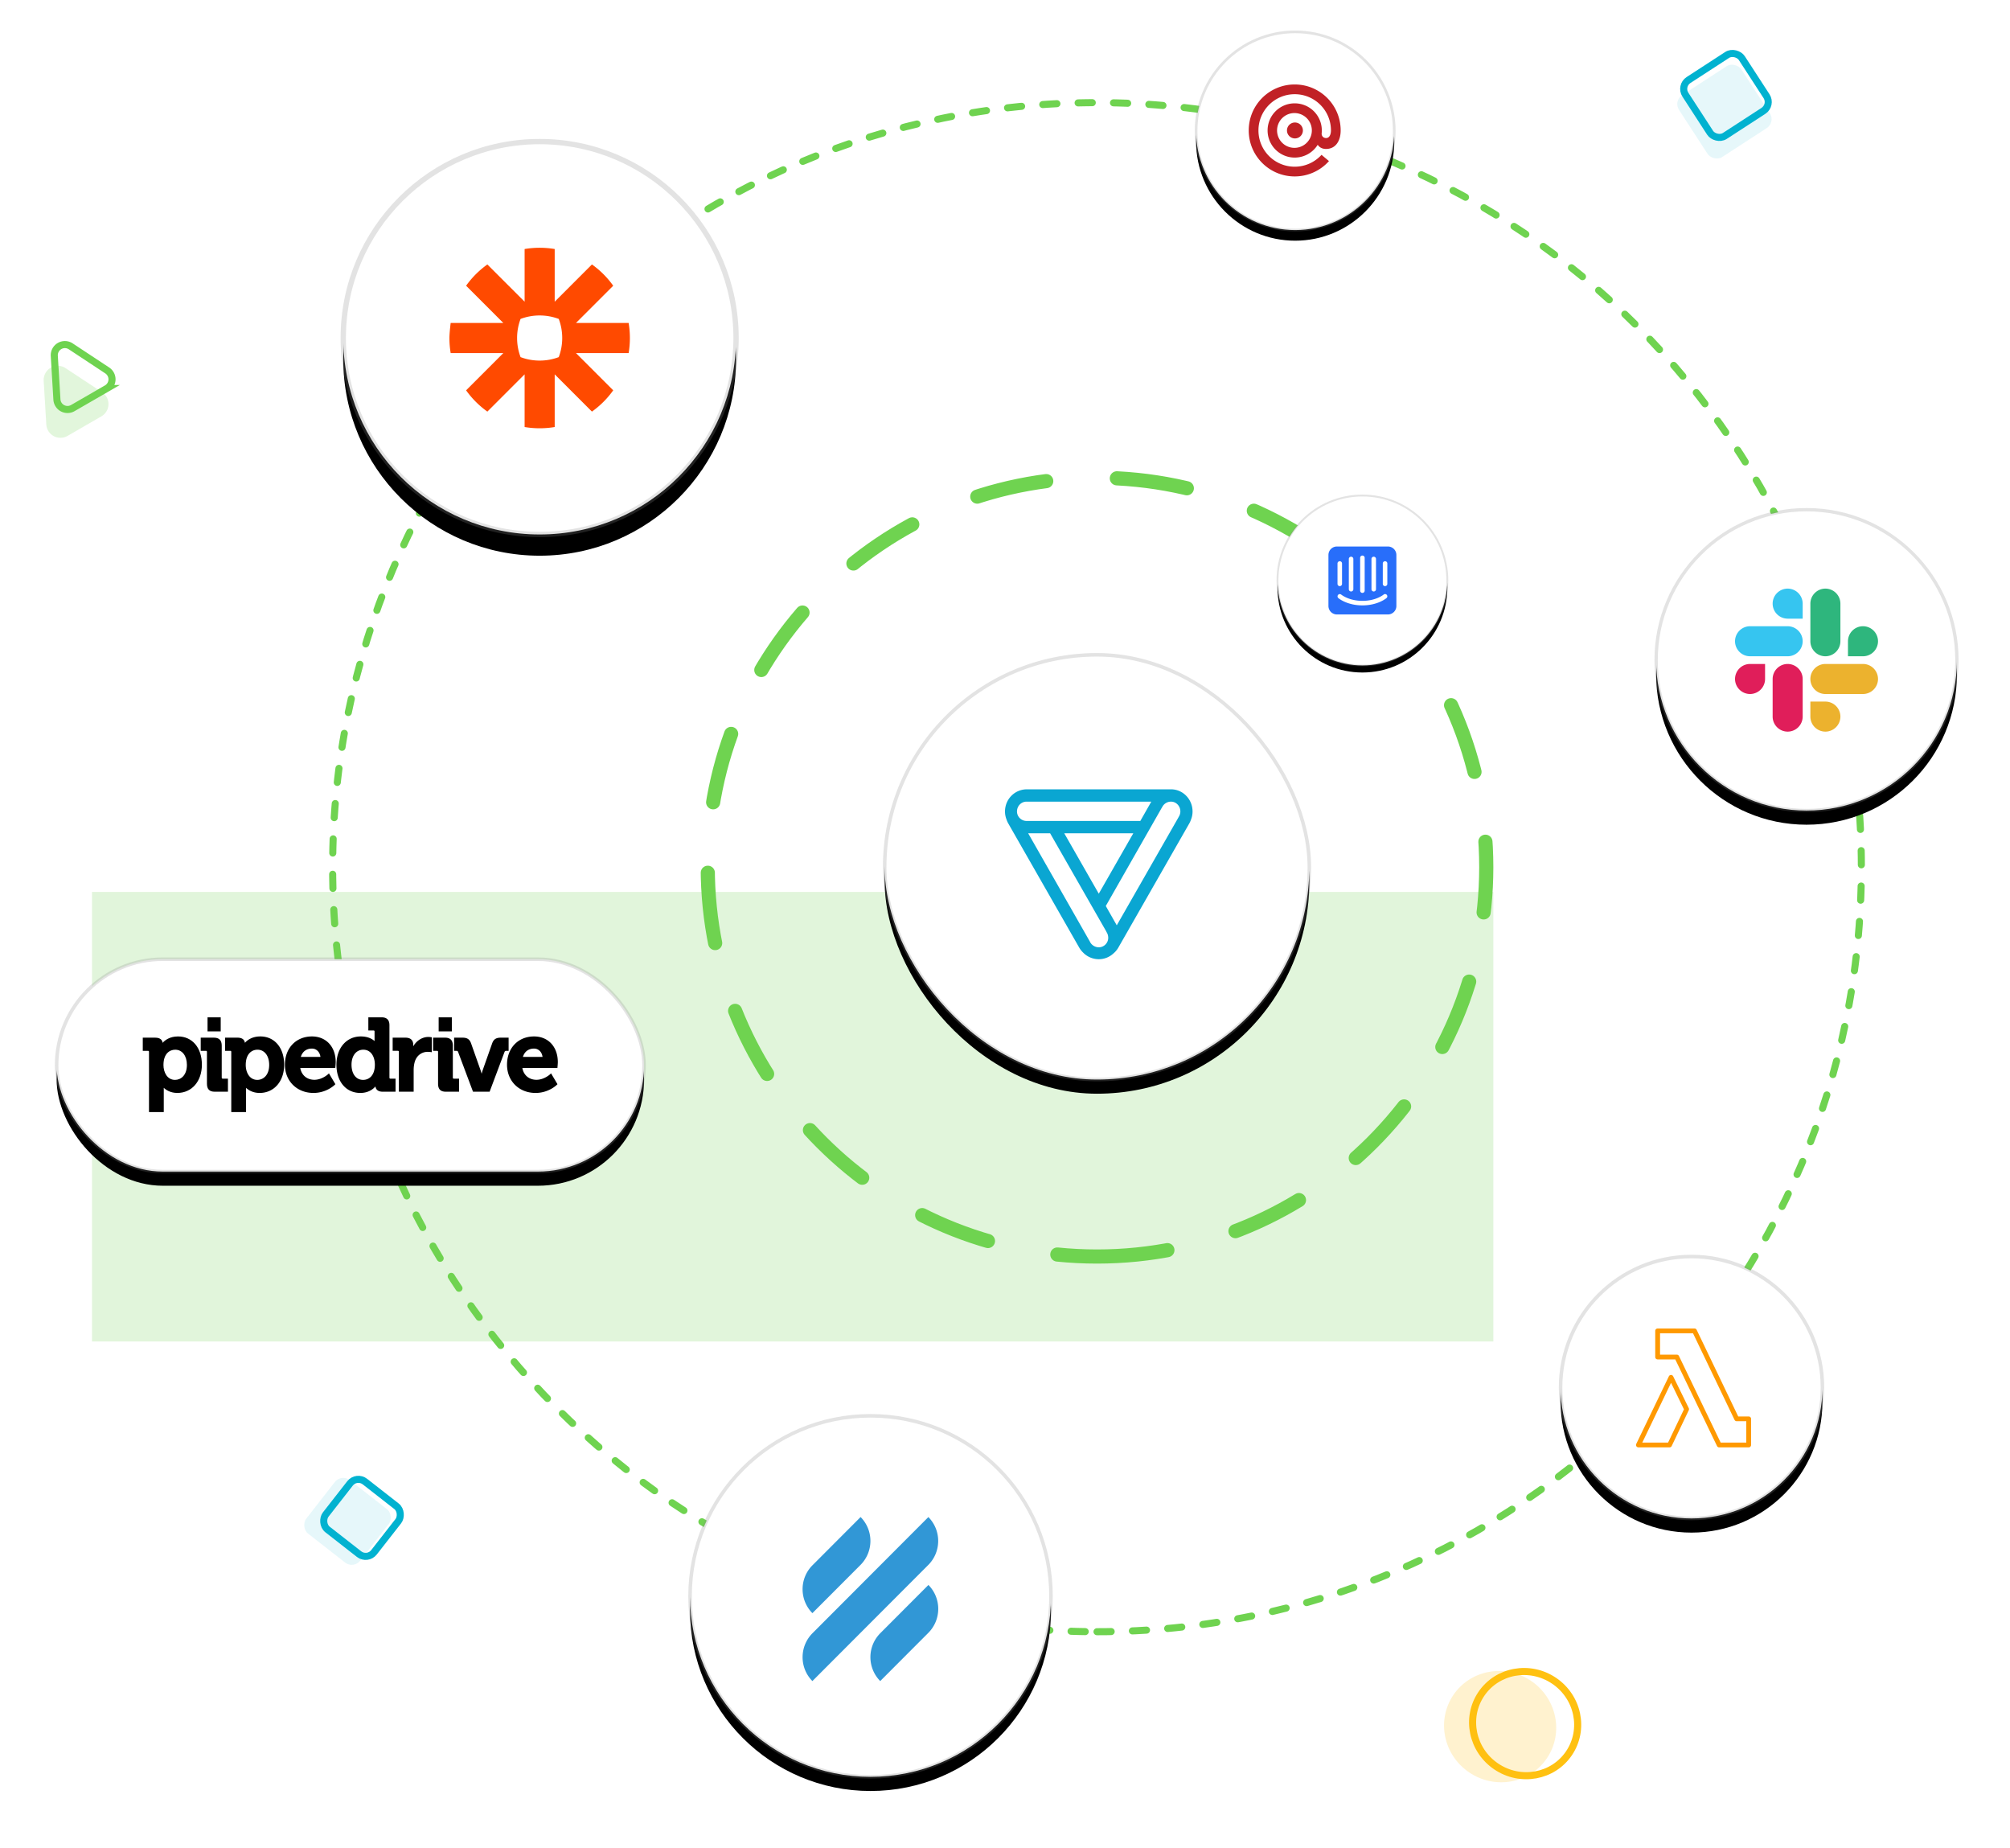 <svg xmlns="http://www.w3.org/2000/svg" xmlns:xlink="http://www.w3.org/1999/xlink" width="568" height="522" viewBox="0 0 568 522"><defs><filter id="a" width="161.5%" height="161.5%" x="-30.8%" y="-26.6%" filterUnits="objectBoundingBox"><feMorphology in="SourceAlpha" operator="dilate" radius=".267" result="shadowSpreadOuter1"/><feOffset dy="2" in="shadowSpreadOuter1" result="shadowOffsetOuter1"/><feGaussianBlur in="shadowOffsetOuter1" result="shadowBlurOuter1" stdDeviation="4.5"/><feComposite in="shadowBlurOuter1" in2="SourceAlpha" operator="out" result="shadowBlurOuter1"/><feColorMatrix in="shadowBlurOuter1" values="0 0 0 0 0 0 0 0 0 0 0 0 0 0 0 0 0 0 0.12 0"/></filter><filter id="c" width="144.2%" height="144.2%" x="-22.1%" y="-18.8%" filterUnits="objectBoundingBox"><feMorphology in="SourceAlpha" operator="dilate" radius=".5" result="shadowSpreadOuter1"/><feOffset dy="4" in="shadowSpreadOuter1" result="shadowOffsetOuter1"/><feGaussianBlur in="shadowOffsetOuter1" result="shadowBlurOuter1" stdDeviation="8"/><feComposite in="shadowBlurOuter1" in2="SourceAlpha" operator="out" result="shadowBlurOuter1"/><feColorMatrix in="shadowBlurOuter1" values="0 0 0 0 0 0 0 0 0 0 0 0 0 0 0 0 0 0 0.12 0"/></filter><filter id="f" width="158.8%" height="158.8%" x="-29.4%" y="-24.7%" filterUnits="objectBoundingBox"><feMorphology in="SourceAlpha" operator="dilate" radius=".469" result="shadowSpreadOuter1"/><feOffset dy="4" in="shadowSpreadOuter1" result="shadowOffsetOuter1"/><feGaussianBlur in="shadowOffsetOuter1" result="shadowBlurOuter1" stdDeviation="7.5"/><feComposite in="shadowBlurOuter1" in2="SourceAlpha" operator="out" result="shadowBlurOuter1"/><feColorMatrix in="shadowBlurOuter1" values="0 0 0 0 0 0 0 0 0 0 0 0 0 0 0 0 0 0 0.12 0"/></filter><filter id="h" width="171.6%" height="171.6%" x="-35.8%" y="-30.4%" filterUnits="objectBoundingBox"><feMorphology in="SourceAlpha" operator="dilate" radius=".75" result="shadowSpreadOuter1"/><feOffset dy="6" in="shadowSpreadOuter1" result="shadowOffsetOuter1"/><feGaussianBlur in="shadowOffsetOuter1" result="shadowBlurOuter1" stdDeviation="12"/><feComposite in="shadowBlurOuter1" in2="SourceAlpha" operator="out" result="shadowBlurOuter1"/><feColorMatrix in="shadowBlurOuter1" values="0 0 0 0 0 0 0 0 0 0 0 0 0 0 0 0 0 0 0.12 0"/></filter><filter id="j" width="171%" height="171%" x="-35.5%" y="-30.1%" filterUnits="objectBoundingBox"><feMorphology in="SourceAlpha" operator="dilate" radius=".375" result="shadowSpreadOuter1"/><feOffset dy="3" in="shadowSpreadOuter1" result="shadowOffsetOuter1"/><feGaussianBlur in="shadowOffsetOuter1" result="shadowBlurOuter1" stdDeviation="6"/><feComposite in="shadowBlurOuter1" in2="SourceAlpha" operator="out" result="shadowBlurOuter1"/><feColorMatrix in="shadowBlurOuter1" values="0 0 0 0 0 0 0 0 0 0 0 0 0 0 0 0 0 0 0.12 0"/></filter><filter id="l" width="171.6%" height="171.6%" x="-35.8%" y="-30.4%" filterUnits="objectBoundingBox"><feMorphology in="SourceAlpha" operator="dilate" radius=".5" result="shadowSpreadOuter1"/><feOffset dy="4" in="shadowSpreadOuter1" result="shadowOffsetOuter1"/><feGaussianBlur in="shadowOffsetOuter1" result="shadowBlurOuter1" stdDeviation="8"/><feComposite in="shadowBlurOuter1" in2="SourceAlpha" operator="out" result="shadowBlurOuter1"/><feColorMatrix in="shadowBlurOuter1" values="0 0 0 0 0 0 0 0 0 0 0 0 0 0 0 0 0 0 0.12 0"/></filter><filter id="n" width="131.9%" height="188.3%" x="-16%" y="-37.5%" filterUnits="objectBoundingBox"><feMorphology in="SourceAlpha" operator="dilate" radius=".5" result="shadowSpreadOuter1"/><feOffset dy="4" in="shadowSpreadOuter1" result="shadowOffsetOuter1"/><feGaussianBlur in="shadowOffsetOuter1" result="shadowBlurOuter1" stdDeviation="8"/><feComposite in="shadowBlurOuter1" in2="SourceAlpha" operator="out" result="shadowBlurOuter1"/><feColorMatrix in="shadowBlurOuter1" values="0 0 0 0 0 0 0 0 0 0 0 0 0 0 0 0 0 0 0.12 0"/></filter><filter id="p" width="152%" height="152%" x="-26%" y="-22.1%" filterUnits="objectBoundingBox"><feMorphology in="SourceAlpha" operator="dilate" radius=".5" result="shadowSpreadOuter1"/><feOffset dy="4" in="shadowSpreadOuter1" result="shadowOffsetOuter1"/><feGaussianBlur in="shadowOffsetOuter1" result="shadowBlurOuter1" stdDeviation="8"/><feComposite in="shadowBlurOuter1" in2="SourceAlpha" operator="out" result="shadowBlurOuter1"/><feColorMatrix in="shadowBlurOuter1" values="0 0 0 0 0 0 0 0 0 0 0 0 0 0 0 0 0 0 0.12 0"/></filter><circle id="b" cx="24" cy="24" r="24"/><circle id="g" cx="42.5" cy="42.5" r="42.5"/><circle id="i" cx="55.5" cy="55.5" r="55.5"/><circle id="k" cx="28" cy="28" r="28"/><circle id="m" cx="37" cy="37" r="37"/><circle id="q" cx="51" cy="51" r="51"/><rect id="d" width="120" height="120" rx="60"/><rect id="o" width="166" height="60" rx="30"/><path id="e" d="M46.71.003A6.236 6.236 0 0046.512 0H6.431l-.116.001L6.202 0C2.75 0 0 2.78 0 6.268c0 .783.148 1.533.419 2.225.126.39.293.772.5 1.142l20.04 35.057c.287.502.632.949 1.02 1.336A6.197 6.197 0 0026.53 48a6.016 6.016 0 003.967-1.504 6.276 6.276 0 001.545-1.804l20.04-35.057a6.37 6.37 0 00.493-1.12A6.121 6.121 0 0053 6.269C53 2.781 50.25 0 46.913 0a6.43 6.43 0 00-.202.003zM28.482 32.967L44.33 5.166a1.92 1.92 0 00.115-.175 2.744 2.744 0 012.47-1.509c1.433 0 2.64 1.222 2.64 2.786 0 .535-.174 1.06-.459 1.51a.157.157 0 00-.057.116l-17.456 30.53-3.1-5.457zM6.431 3.482h34.912l-3.1 5.456H6.087c-1.491 0-2.699-1.221-2.699-2.67 0-1.564 1.208-2.786 2.699-2.786.08 0 .132.002.172 0l.061.001h.111zm10.311 8.939h19.516L26.5 29.49l-9.758-17.07zm7.26 30.646c.004-.041-.015-.074-.057-.117L6.546 12.42h6.202l15.905 27.802a.789.789 0 00.115.233c.244.409.402.924.402 1.509 0 1.448-1.207 2.67-2.641 2.67a2.802 2.802 0 01-2.527-1.567z"/></defs><g fill="none" fill-rule="evenodd"><path fill="#E1F5DB" d="M26 252h396v127H26z"/><path stroke="#6FD350" stroke-dasharray="20 20" stroke-linecap="round" stroke-linejoin="round" stroke-width="4" d="M310 355c60.751 0 110-49.249 110-110s-49.249-110-110-110-110 49.249-110 110 49.249 110 110 110z"/><path stroke="#6FD350" stroke-dasharray="4 6" stroke-linecap="round" stroke-linejoin="round" stroke-width="2" d="M310 461c119.294 0 216-96.706 216-216S429.294 29 310 29 94 125.706 94 245s96.706 216 216 216z"/><g transform="translate(361 140)"><use fill="#000" filter="url(#a)" xlink:href="#b"/><use fill="#FFF" stroke="#8D8D8D" stroke-opacity=".24" stroke-width=".533" xlink:href="#b"/><path fill="#286EFA" d="M31.2 14.4H16.8a2.4 2.4 0 00-2.4 2.4v14.4a2.4 2.4 0 002.4 2.4h14.4a2.4 2.4 0 002.4-2.4V16.8a2.4 2.4 0 00-2.4-2.4zm-4.64 3.52a.64.64 0 011.28 0v8.55a.64.64 0 01-1.28 0v-8.55zm-3.2-.324a.64.64 0 011.28 0v9.28a.64.64 0 01-1.28 0v-9.28zm-3.2.324a.64.64 0 011.28 0v8.55a.64.64 0 11-1.28 0v-8.55zm-3.2 1.28a.64.64 0 111.28 0v5.756a.64.64 0 01-1.28 0V19.2zm13.857 9.762c-.099.085-2.47 2.074-6.817 2.074-4.347 0-6.717-1.989-6.817-2.074a.64.64 0 01.831-.973c.038.032 2.155 1.767 5.985 1.767 3.879 0 5.963-1.748 5.984-1.765a.639.639 0 11.834.971zm.223-4.006a.64.64 0 01-1.28 0V19.2a.64.64 0 111.28 0v5.756z"/></g><g transform="translate(250 185)"><use fill="#000" filter="url(#c)" xlink:href="#d"/><use fill="#FFF" stroke="#8D8D8D" stroke-opacity=".24" xlink:href="#d"/><use fill="#0AA6D2" transform="translate(34 38)" xlink:href="#e"/></g><g transform="translate(468 144)"><use fill="#000" filter="url(#f)" xlink:href="#g"/><use fill="#FFF" stroke="#8D8D8D" stroke-opacity=".24" stroke-width=".938" xlink:href="#g"/><path fill="#E01E5A" d="M30.786 47.83a4.255 4.255 0 01-4.244 4.245 4.255 4.255 0 01-4.245-4.245 4.255 4.255 0 014.245-4.244h4.244v4.244zm2.14 0a4.255 4.255 0 014.244-4.244 4.255 4.255 0 014.244 4.244v10.628a4.255 4.255 0 01-4.244 4.244 4.255 4.255 0 01-4.245-4.244V47.83z"/><path fill="#36C5F0" d="M37.17 30.786a4.255 4.255 0 01-4.245-4.244 4.255 4.255 0 014.245-4.245 4.255 4.255 0 014.244 4.245v4.244H37.17zm0 2.14a4.255 4.255 0 014.244 4.244 4.255 4.255 0 01-4.244 4.244H26.542a4.255 4.255 0 01-4.245-4.244 4.255 4.255 0 014.245-4.245H37.17z"/><path fill="#2EB67D" d="M54.213 37.17a4.255 4.255 0 014.245-4.245 4.255 4.255 0 014.244 4.245 4.255 4.255 0 01-4.244 4.244h-4.245V37.17zm-2.138 0a4.255 4.255 0 01-4.245 4.244 4.255 4.255 0 01-4.244-4.244V26.542a4.255 4.255 0 014.244-4.245 4.255 4.255 0 014.245 4.245V37.17z"/><path fill="#ECB22E" d="M47.83 54.213a4.255 4.255 0 014.245 4.245 4.255 4.255 0 01-4.245 4.244 4.255 4.255 0 01-4.244-4.244v-4.245h4.244zm0-2.138a4.255 4.255 0 01-4.244-4.245 4.255 4.255 0 014.244-4.244h10.628a4.255 4.255 0 014.244 4.244 4.255 4.255 0 01-4.244 4.245H47.83z"/></g><g transform="translate(97 40)"><use fill="#000" filter="url(#h)" xlink:href="#i"/><use fill="#FFF" stroke="#8D8D8D" stroke-opacity=".24" stroke-width="1.5" xlink:href="#i"/><path fill="#FF4A00" fill-rule="nonzero" d="M61.875 55.511a15.254 15.254 0 01-.98 5.384 15.233 15.233 0 01-5.384.98h-.022a15.247 15.247 0 01-5.383-.98 15.252 15.252 0 01-.981-5.383v-.022a15.26 15.26 0 01.979-5.384 15.26 15.26 0 015.385-.98h.022c1.896 0 3.71.348 5.385.98.63 1.675.978 3.489.979 5.384v.022zm18.77-4.261H65.76l10.526-10.525a25.617 25.617 0 00-2.756-3.257v-.001a25.635 25.635 0 00-3.255-2.753L59.75 45.239V30.355A25.657 25.657 0 0055.513 30h-.027c-1.42 0-2.836.12-4.236.354V45.24L40.725 34.715a25.62 25.62 0 00-3.256 2.754l-.004.003a25.629 25.629 0 00-2.75 3.253L45.24 51.25H30.354s-.353 2.796-.354 4.24v.02c0 1.42.12 2.839.354 4.24H45.24L34.714 70.276a25.645 25.645 0 006.01 6.01L51.25 65.76v14.885a25.75 25.75 0 004.232.354h.037a25.684 25.684 0 004.231-.354V65.76l10.525 10.525a25.632 25.632 0 003.255-2.753l.003-.001a25.65 25.65 0 002.753-3.255L65.76 59.75h14.886c.234-1.398.353-2.813.354-4.231v-.037a25.684 25.684 0 00-.354-4.232z"/></g><g transform="translate(338 9)"><use fill="#000" filter="url(#j)" xlink:href="#k"/><use fill="#FFF" stroke="#8D8D8D" stroke-opacity=".24" stroke-width=".75" xlink:href="#k"/><path fill="#C12126" fill-rule="nonzero" d="M27.865 22.943a4.914 4.914 0 10.001 9.827 4.914 4.914 0 00-.001-9.827zm-7.66 4.913c0-4.233 3.43-7.66 7.66-7.66a7.661 7.661 0 017.62 8.487c-.058.747.491 1.318 1.233 1.318 1.26 0 1.394-1.623 1.394-2.145 0-5.658-4.586-10.241-10.24-10.241-5.656 0-10.248 4.586-10.248 10.24 0 5.659 4.586 10.242 10.241 10.242 3.003 0 5.707-1.294 7.58-3.354l2.106 1.767a12.963 12.963 0 01-9.686 4.334c-7.174 0-12.99-5.817-12.99-12.991 0-7.175 5.816-12.988 12.99-12.988s12.99 5.816 12.99 12.99c0 2.885-1.372 5.225-4.131 5.225-1.215 0-1.953-.555-2.356-1.178a7.64 7.64 0 01-6.503 3.617c-4.23 0-7.66-3.43-7.66-7.663zm7.66-2.246a2.25 2.25 0 110 4.498 2.25 2.25 0 010-4.498z"/></g><g transform="translate(441 355)"><use fill="#000" filter="url(#l)" xlink:href="#m"/><use fill="#FFF" stroke="#8D8D8D" stroke-opacity=".24" xlink:href="#m"/><g fill="#F90" fill-rule="nonzero"><path d="M53.154 53.916h-8.34a.677.677 0 01-.61-.383l-11.79-24.466h-4.989a.674.674 0 01-.677-.672v-7.388c0-.37.303-.671.677-.671H37.85c.26 0 .497.15.609.383l11.738 24.466h2.958c.374 0 .677.3.677.672v7.387a.675.675 0 01-.677.672zm-7.913-1.343h7.236v-6.045h-2.708a.677.677 0 01-.609-.382L37.422 21.679h-9.314v6.044h4.738c.26.001.497.15.61.383L45.24 52.573z"/><path d="M30.802 53.916h-8.8a.678.678 0 01-.576-.316.667.667 0 01-.033-.671l9.206-19.08a.677.677 0 011.218-.007l4.407 8.993c.09.184.09.4 0 .584l-4.806 10.074a.677.677 0 01-.616.423zm-7.717-1.343h7.29l4.488-9.403-3.648-7.488-8.13 16.89z"/></g></g><g transform="translate(16 271)"><use fill="#000" filter="url(#n)" xlink:href="#o"/><use fill="#FFF" stroke="#8D8D8D" stroke-opacity=".24" xlink:href="#o"/><g fill="#000"><path d="M30.194 29.888c0-3.186 1.717-4.32 3.324-4.32 1.972 0 3.297 1.723 3.297 4.29 0 2.928-1.685 4.235-3.352 4.235-2.248 0-3.27-2.182-3.27-4.205zm4.116-8.068c-2.344 0-3.702 1.068-4.356 1.806-.08-.636-.492-1.461-2.105-1.461h-3.503v3.718h1.436c.243 0 .322.079.322.325v16.98h4.175v-6.373c0-.172-.004-.333-.008-.476.651.606 1.898 1.443 3.843 1.443 4.081 0 6.936-3.28 6.936-7.98 0-4.775-2.71-7.982-6.74-7.982z"/><path d="M46.657 33.423v-8.997c0-1.52-.723-2.261-2.203-2.261h-3.732v3.718h1.438c.242 0 .32.08.32.325v8.967c0 1.543.7 2.26 2.198 2.26h3.736V33.75h-1.437c-.231 0-.32-.094-.32-.327"/><path d="M56.712 34.093c-2.242 0-3.268-2.182-3.268-4.205 0-3.186 1.718-4.32 3.326-4.32 1.972 0 3.297 1.723 3.297 4.29 0 2.928-1.684 4.235-3.355 4.235zm.852-12.273c-2.348 0-3.702 1.068-4.36 1.806-.077-.636-.488-1.461-2.101-1.461h-3.505v3.718h1.436c.242 0 .32.079.32.325v16.98h4.178v-6.373c0-.172-.004-.333-.009-.476.649.606 1.9 1.443 3.844 1.443 4.082 0 6.934-3.28 6.934-7.98 0-4.775-2.709-7.982-6.737-7.982zm11.444 5.778c.453-1.498 1.585-2.349 3.15-2.349 1.258 0 2.225.97 2.396 2.349h-5.546zm3.15-5.778c-4.498 0-7.644 3.283-7.644 7.982 0 4.623 3.394 7.98 8.071 7.98 3.679 0 5.927-2.208 6.022-2.302l.168-.169-1.82-3.06-.269.259c-.018.014-1.668 1.556-3.848 1.556-2.092 0-3.624-1.295-3.985-3.326h9.9l.024-.278c.007-.038.089-.94.089-1.38 0-4.343-2.696-7.262-6.708-7.262zm14.448 12.273c-1.986 0-3.27-1.685-3.27-4.291 0-2.534 1.337-4.234 3.327-4.234 2.257 0 3.269 2.11 3.269 4.206 0 3.187-1.72 4.32-3.326 4.32zm7.445-.67V18.676c0-1.52-.732-2.26-2.232-2.26h-3.731v3.72h1.437c.242 0 .32.078.32.324v2.666c-.616-.564-1.819-1.306-3.89-1.306-4.052 0-6.88 3.282-6.88 7.982 0 4.774 2.709 7.98 6.739 7.98 2.303 0 3.631-1.084 4.28-1.84.084.66.505 1.493 2.067 1.493h3.617V33.75h-1.407c-.23 0-.32-.094-.32-.327zm11.018-11.46c-1.738 0-3.337 1.017-4.286 2.638v-.349c0-1.384-.753-2.087-2.232-2.087h-3.59v3.718h1.436c.242 0 .322.078.322.325v11.227h4.175v-6.11c0-.805.102-1.58.299-2.297.629-2.107 2.299-2.857 3.65-2.857.479 0 .827.051.833.053l.348.053v-4.209l-.254-.044a4.69 4.69 0 00-.7-.06h-.001zm6.898 11.46v-8.997c0-1.52-.72-2.261-2.2-2.261h-3.375v3.718h1.078c.243 0 .32.08.32.325v8.967c0 1.543.701 2.26 2.203 2.26h3.733V33.75h-1.439c-.231 0-.32-.094-.32-.327z"/><path d="M127.729 22.165H125.5c-1.302 0-2 .458-2.412 1.581l-2.722 7.71c-.094.286-.182.607-.258.914a10.225 10.225 0 00-.275-.918l-2.722-7.707c-.418-1.136-1.093-1.58-2.411-1.58h-2.37v3.719h.615c.326 0 .431.112.508.318l4.214 11.233h4.695l4.214-11.233c.076-.206.184-.318.51-.318h.642v-3.719zm4.04 5.433c.457-1.498 1.585-2.349 3.148-2.349 1.26 0 2.226.97 2.397 2.349h-5.546zm3.148-5.778c-4.497 0-7.64 3.283-7.64 7.982 0 4.623 3.39 7.98 8.067 7.98 3.68 0 5.93-2.208 6.023-2.302l.17-.169-1.815-3.06-.277.259c-.014.014-1.673 1.556-3.845 1.556-2.094 0-3.625-1.295-3.987-3.326h9.904l.023-.278c.005-.038.09-.94.09-1.38 0-4.343-2.698-7.262-6.713-7.262zm-88.546-5.403h-3.722v3.976h3.722v-3.976zm65.312 0h-3.723v3.976h3.723v-3.976z"/></g></g><g transform="translate(195 400)"><use fill="#000" filter="url(#p)" xlink:href="#q"/><use fill="#FFF" stroke="#8D8D8D" stroke-opacity=".24" xlink:href="#q"/><path fill="#3197D6" fill-rule="nonzero" d="M34.572 55.754l13.55-13.577a9.606 9.606 0 00.073-13.577l-13.55 13.577a9.547 9.547 0 00-2.845 6.821c0 2.63 1.06 5.016 2.772 6.756zm32.79-7.965l-13.55 13.577a9.606 9.606 0 00-.073 13.577l13.55-13.577a9.606 9.606 0 00.073-13.577zm-.08-5.612a9.574 9.574 0 002.836-6.821c0-2.63-1.06-5.016-2.772-6.748l-32.7 32.766a9.595 9.595 0 00-2.846 6.821c0 2.63 1.06 5.016 2.772 6.748l32.71-32.766z"/></g><g transform="rotate(-33 278.239 -780.54)"><rect width="21" height="20.833" x=".791" y="3.967" fill="#01B2D0" opacity=".1" rx="3"/><rect width="19" height="18.833" x="4.64" y="1.376" stroke="#01B2D0" stroke-width="2" rx="3"/></g><g transform="rotate(38 -550.639 349.039)"><rect width="19.32" height="19.167" x=".728" y="3.65" fill="#01B2D0" opacity=".1" rx="3"/><rect width="17.32" height="17.167" x="4.349" y="1.346" stroke="#01B2D0" stroke-width="2" rx="3"/></g><g transform="rotate(34 -543.087 920.143)"><ellipse cx="22.223" cy="16.325" stroke="#FFC111" stroke-width="2" rx="14.955" ry="14.609"/><ellipse cx="16.842" cy="20.989" fill="#FFC111" opacity=".2" rx="15.955" ry="15.609"/></g><path fill="#6FD350" d="M18.542 104.015l10.315 6.811a4 4 0 01-.204 6.802l-9.574 5.528a4 4 0 01-5.993-3.224l-.74-12.339a4 4 0 016.196-3.578z" opacity=".2"/><path stroke="#6FD350" stroke-width="2" d="M19.991 97.85a3 3 0 00-4.647 2.683l.74 12.339a3 3 0 004.495 2.418l9.574-5.528a3 3 0 00.153-5.101L19.991 97.85z"/></g></svg>
